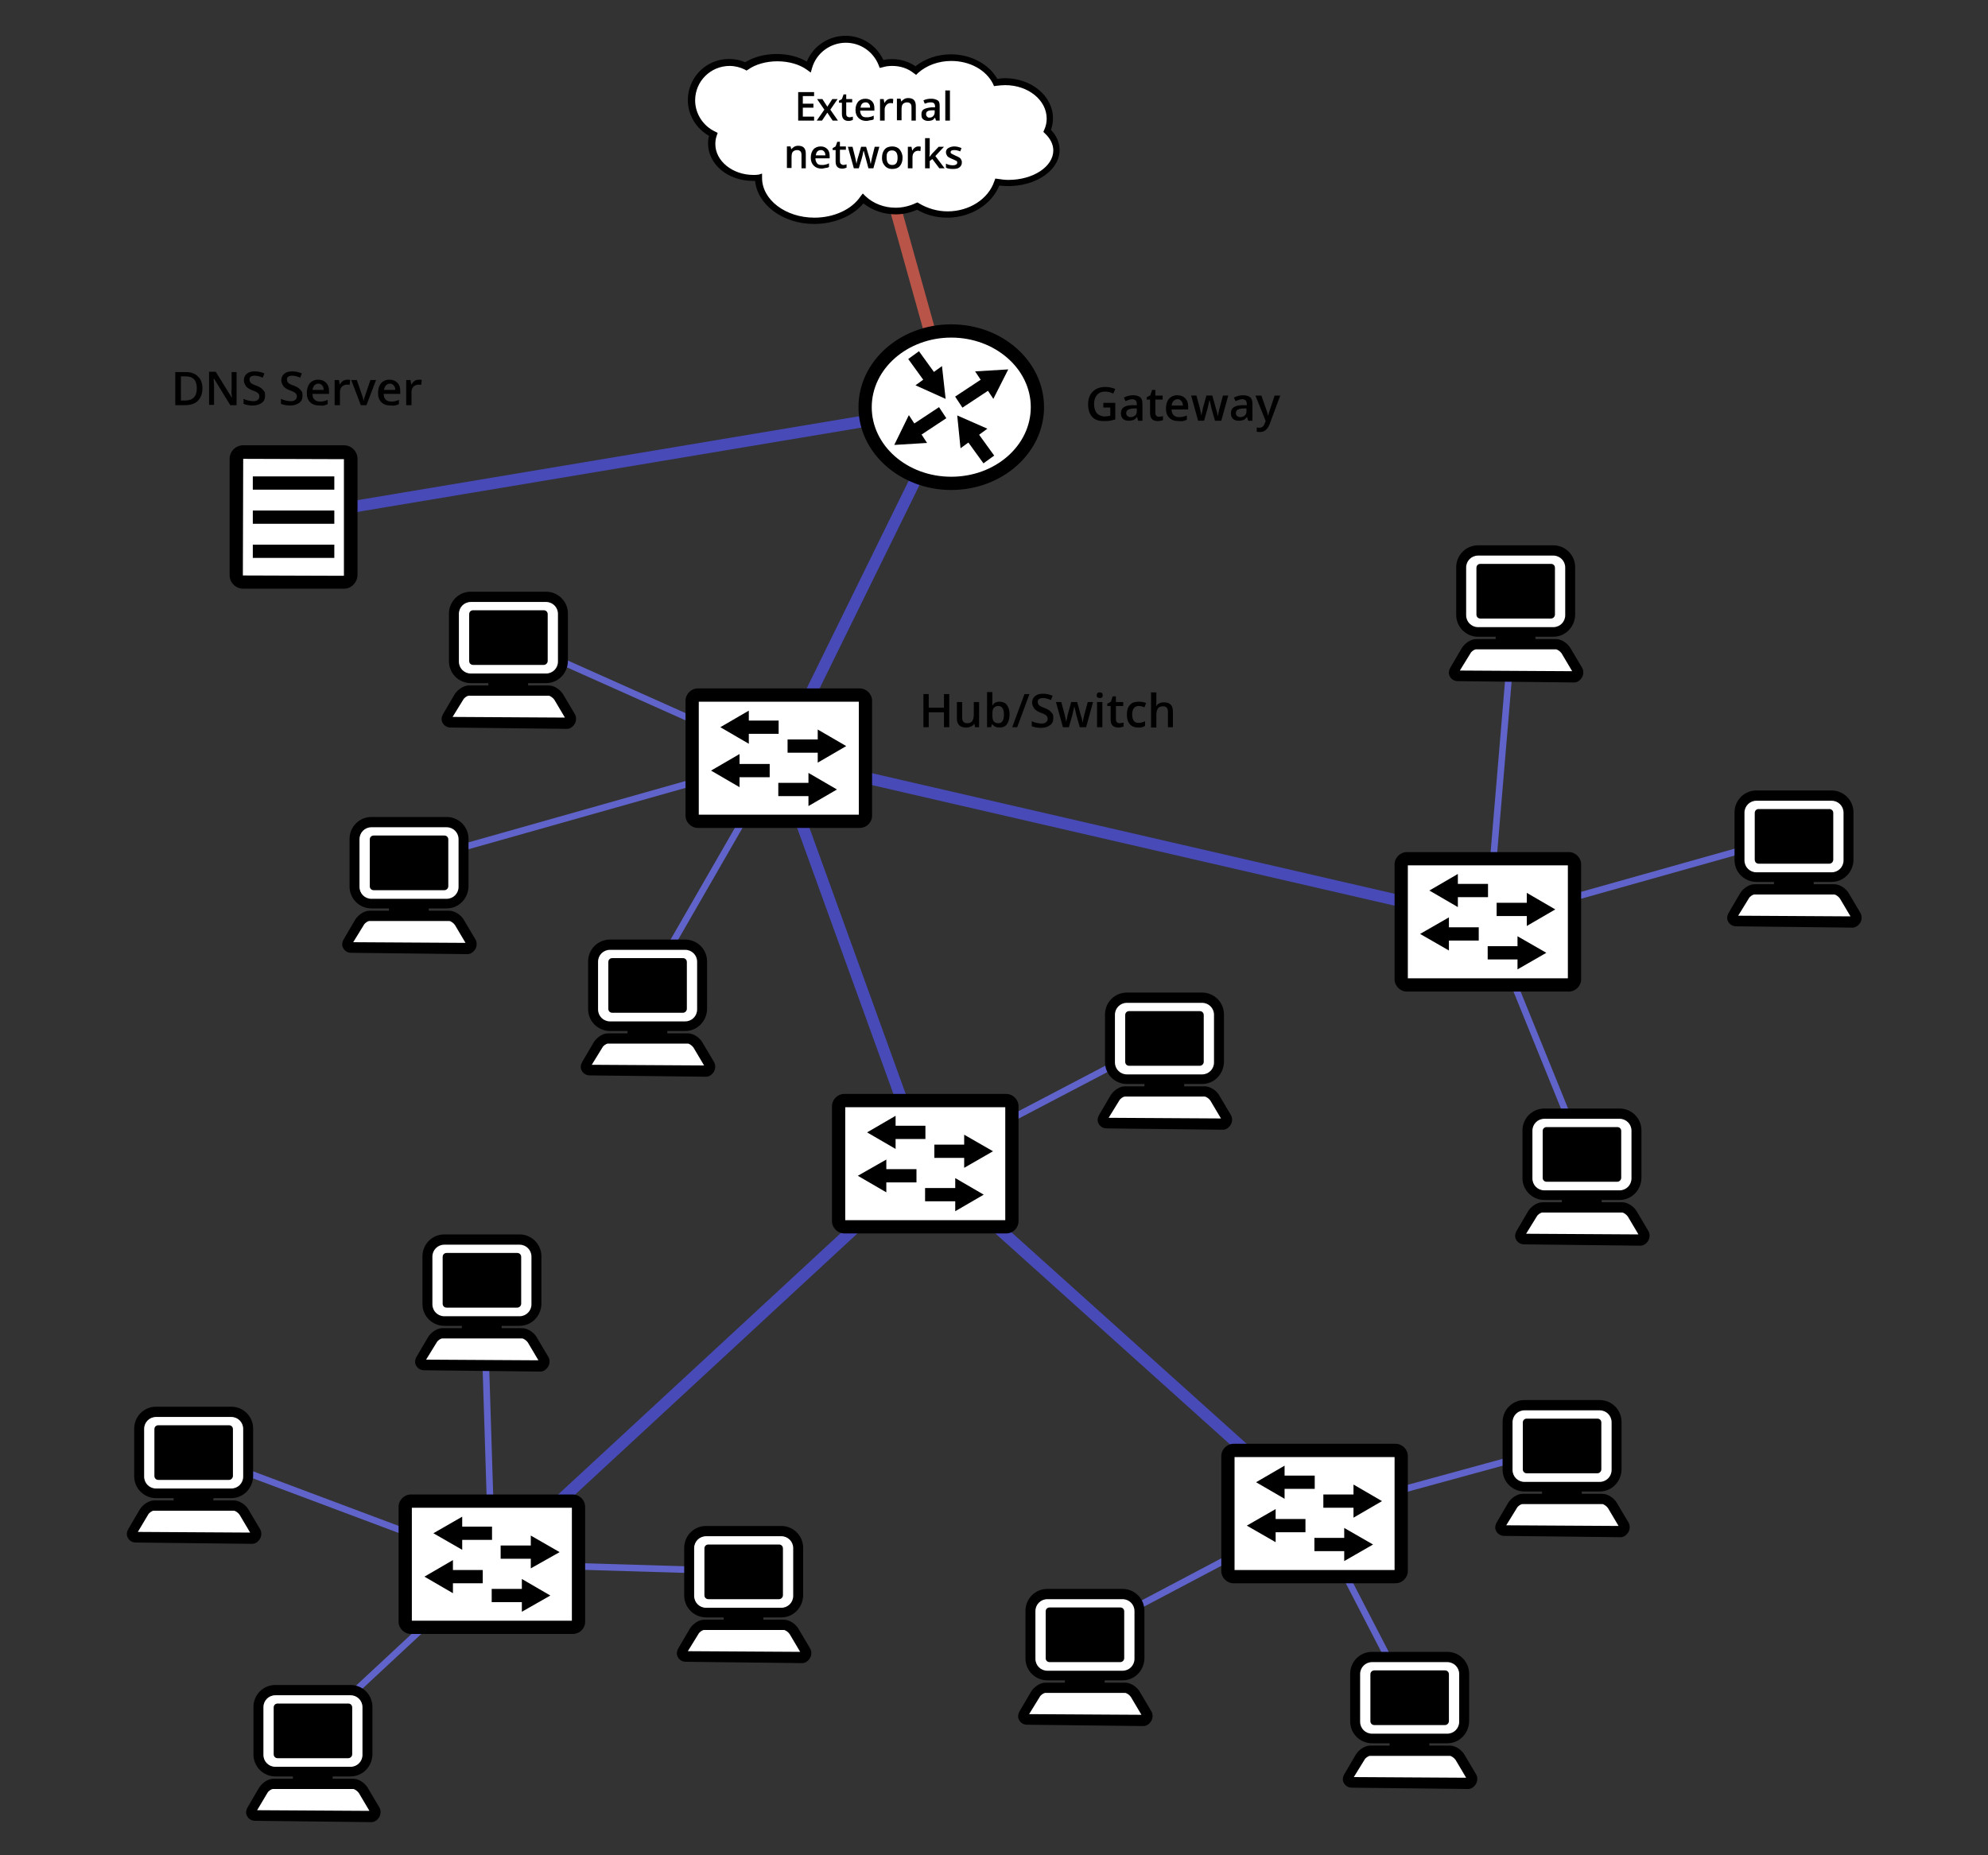 <?xml version="1.0" encoding="utf-8"?>
<!-- Generator: Adobe Illustrator 19.2.0, SVG Export Plug-In . SVG Version: 6.00 Build 0)  -->
<svg version="1.1" id="Layer_1" xmlns="http://www.w3.org/2000/svg" xmlns:xlink="http://www.w3.org/1999/xlink" x="0px" y="0px"
	 viewBox="0 0 600 560" style="enable-background:new 0 0 600 560;" xml:space="preserve">
<rect x="0" y="0" width="600" height="560" fill="#333333" stroke="none"/>
<style type="text/css">
	.st0{fill:#B85548;}
	.st1{fill:#6063C9;}
	.st2{fill:#484AB8;}
	.st3{fill:#FFFFFF;}
</style>
<g>
	
		<rect x="273.6" y="37.6" transform="matrix(0.963 -0.269 0.269 0.963 -11.654 77.104)" class="st0" width="3.5" height="86.9"/>
</g>
<g>
	
		<rect x="146.1" y="386.4" transform="matrix(1 -3.132717e-002 3.132717e-002 1 -13.377 4.819)" class="st1" width="2" height="85.8"/>
</g>
<g>
	
		<rect x="102.5" y="407.3" transform="matrix(0.351 -0.936 0.936 0.351 -359.169 392.34)" class="st1" width="2" height="96.1"/>
</g>
<g>
	
		<rect x="84.6" y="496.3" transform="matrix(0.732 -0.681 0.681 0.732 -306.152 215.851)" class="st1" width="73.8" height="2"/>
</g>
<g>
	
		<rect x="185.5" y="435.3" transform="matrix(2.985393e-002 -1 1 2.985393e-002 -292.205 645.539)" class="st1" width="2" height="76"/>
</g>
<g>
	
		<rect x="322.9" y="474.1" transform="matrix(0.884 -0.467 0.467 0.884 -179.986 224.11)" class="st1" width="78.4" height="2"/>
</g>
<g>
	
		<rect x="410.1" y="453.3" transform="matrix(0.888 -0.459 0.459 0.888 -176.688 243.036)" class="st1" width="2" height="62.6"/>
</g>
<g>
	
		<rect x="395.4" y="445.6" transform="matrix(0.965 -0.264 0.264 0.965 -102.383 130.23)" class="st1" width="77.4" height="2"/>
</g>
<g>
	
		<rect x="274.6" y="331.3" transform="matrix(0.886 -0.464 0.464 0.886 -118.187 184.238)" class="st1" width="81.5" height="2"/>
</g>
<g>
	
		<rect x="462.3" y="275.4" transform="matrix(0.927 -0.376 0.376 0.927 -83.773 196.983)" class="st1" width="2" height="75.8"/>
</g>
<g>
	
		<rect x="447.2" y="264.2" transform="matrix(0.963 -0.271 0.271 0.963 -53.285 143.908)" class="st1" width="96.1" height="2"/>
</g>
<g>
	
		<rect x="403.2" y="227.3" transform="matrix(8.401563e-002 -0.997 0.997 8.401563e-002 187.645 660.776)" class="st1" width="100.1" height="2"/>
</g>
<g>
	
		<rect x="87" y="137.7" transform="matrix(0.986 -0.165 0.165 0.986 -20.432 32.87)" class="st2" width="201.4" height="3.5"/>
</g>
<g>
	<rect x="193.2" y="166" transform="matrix(0.408 -0.913 0.913 0.408 -77.35 302.029)" class="st1" width="2" height="89.3"/>
</g>
<g>
	
		<rect x="121.3" y="243.7" transform="matrix(0.962 -0.272 0.272 0.962 -59.78 57.961)" class="st1" width="115.9" height="2"/>
</g>
<g>
	
		<rect x="175.7" y="262.2" transform="matrix(0.499 -0.867 0.867 0.499 -120.226 318.311)" class="st1" width="79.1" height="2"/>
</g>
<g>
	
		<rect x="336.3" y="325.1" transform="matrix(0.669 -0.744 0.744 0.669 -188.426 385.261)" class="st2" width="3.5" height="157.9"/>
</g>
<g>
	
		<rect x="124.8" y="409.9" transform="matrix(0.734 -0.679 0.679 0.734 -222.639 254.556)" class="st2" width="178.2" height="3.5"/>
</g>
<g>
	
		<rect x="255.4" y="225" transform="matrix(0.94 -0.34 0.34 0.94 -83.365 104.829)" class="st2" width="3.5" height="130.1"/>
</g>
<g>
	
		<rect x="340.3" y="143.7" transform="matrix(0.225 -0.975 0.975 0.225 18.142 529.895)" class="st2" width="3.5" height="219.6"/>
</g>
<g>
	
		<rect x="202" y="174.1" transform="matrix(0.441 -0.898 0.898 0.441 -11.907 332.661)" class="st2" width="118.1" height="3.5"/>
</g>
<g>
	<g>
		<path d="M332.9,121.6h3.7v5c-0.6,0.2-1.2,0.3-1.7,0.4s-1.2,0.1-1.8,0.1c-1.5,0-2.7-0.4-3.5-1.3s-1.2-2.2-1.2-3.8
			c0-1.6,0.5-2.9,1.4-3.8c0.9-0.9,2.2-1.4,3.8-1.4c1,0,2,0.2,3,0.6l-0.6,1.4c-0.8-0.4-1.6-0.6-2.4-0.6c-1.1,0-1.9,0.3-2.5,1
			c-0.6,0.7-0.9,1.6-0.9,2.7c0,1.2,0.3,2.1,0.8,2.8c0.6,0.6,1.4,1,2.4,1c0.5,0,1.1-0.1,1.7-0.2V123h-2.1V121.6z"/>
	</g>
	<g>
		<path d="M343.5,127l-0.3-1.1h-0.1c-0.4,0.5-0.7,0.8-1.1,0.9s-0.8,0.2-1.4,0.2c-0.7,0-1.3-0.2-1.7-0.6c-0.4-0.4-0.6-1-0.6-1.7
			c0-0.8,0.3-1.4,0.9-1.8s1.5-0.6,2.6-0.6l1.3,0V122c0-0.5-0.1-0.8-0.3-1.1c-0.2-0.2-0.6-0.4-1-0.4c-0.4,0-0.8,0.1-1.1,0.2
			s-0.7,0.2-1,0.4l-0.5-1.1c0.4-0.2,0.9-0.4,1.3-0.5s0.9-0.2,1.4-0.2c1,0,1.7,0.2,2.2,0.6c0.5,0.4,0.7,1.1,0.7,2v5.1H343.5z
			 M341.2,125.9c0.6,0,1.1-0.2,1.4-0.5c0.4-0.3,0.5-0.8,0.5-1.4v-0.7l-1,0c-0.8,0-1.3,0.2-1.7,0.4c-0.3,0.2-0.5,0.6-0.5,1
			c0,0.3,0.1,0.6,0.3,0.8S340.7,125.9,341.2,125.9z"/>
	</g>
	<g>
		<path d="M349.8,125.8c0.4,0,0.8-0.1,1.2-0.2v1.2c-0.2,0.1-0.4,0.1-0.7,0.2c-0.3,0.1-0.6,0.1-0.9,0.1c-1.5,0-2.3-0.8-2.3-2.4v-4.1
			h-1v-0.7l1.1-0.6l0.5-1.6h1v1.7h2.2v1.2h-2.2v4c0,0.4,0.1,0.7,0.3,0.9C349.2,125.7,349.4,125.8,349.8,125.8z"/>
	</g>
	<g>
		<path d="M355.7,127.1c-1.2,0-2.1-0.3-2.8-1c-0.7-0.7-1-1.6-1-2.8c0-1.2,0.3-2.2,0.9-2.9s1.5-1.1,2.5-1.1c1,0,1.8,0.3,2.4,0.9
			s0.9,1.4,0.9,2.5v0.9h-5c0,0.7,0.2,1.3,0.6,1.7s0.9,0.6,1.6,0.6c0.4,0,0.9,0,1.2-0.1c0.4-0.1,0.8-0.2,1.2-0.4v1.3
			c-0.4,0.2-0.8,0.3-1.2,0.4S356.3,127.1,355.7,127.1z M355.4,120.5c-0.5,0-0.9,0.2-1.2,0.5c-0.3,0.3-0.5,0.8-0.6,1.4h3.4
			c0-0.6-0.2-1.1-0.5-1.4S356,120.5,355.4,120.5z"/>
	</g>
	<g>
		<path d="M366.7,127l-1-3.5c-0.1-0.4-0.3-1.2-0.6-2.6H365c-0.3,1.2-0.5,2.1-0.6,2.6l-1,3.5h-1.8l-2.1-7.6h1.6l1,3.7
			c0.2,0.9,0.4,1.7,0.5,2.4h0c0-0.3,0.1-0.7,0.2-1.1c0.1-0.4,0.2-0.8,0.2-1l1.1-4h1.8l1.1,4c0.1,0.2,0.2,0.6,0.3,1
			c0.1,0.5,0.2,0.8,0.2,1.1h0.1c0.1-0.6,0.2-1.3,0.5-2.4l1-3.7h1.6l-2.1,7.6H366.7z"/>
	</g>
	<g>
		<path d="M376.7,127l-0.3-1.1h-0.1c-0.4,0.5-0.7,0.8-1.1,0.9s-0.8,0.2-1.4,0.2c-0.7,0-1.3-0.2-1.7-0.6c-0.4-0.4-0.6-1-0.6-1.7
			c0-0.8,0.3-1.4,0.9-1.8s1.5-0.6,2.6-0.6l1.3,0V122c0-0.5-0.1-0.8-0.3-1.1c-0.2-0.2-0.6-0.4-1-0.4c-0.4,0-0.8,0.1-1.1,0.2
			s-0.7,0.2-1,0.4l-0.5-1.1c0.4-0.2,0.9-0.4,1.3-0.5s0.9-0.2,1.4-0.2c1,0,1.7,0.2,2.2,0.6c0.5,0.4,0.7,1.1,0.7,2v5.1H376.7z
			 M374.3,125.9c0.6,0,1.1-0.2,1.4-0.5c0.4-0.3,0.5-0.8,0.5-1.4v-0.7l-1,0c-0.8,0-1.3,0.2-1.7,0.4c-0.3,0.2-0.5,0.6-0.5,1
			c0,0.3,0.1,0.6,0.3,0.8S373.9,125.9,374.3,125.9z"/>
	</g>
	<g>
		<path d="M378.9,119.4h1.8l1.5,4.3c0.2,0.6,0.4,1.2,0.5,1.7h0.1c0-0.3,0.1-0.6,0.2-0.9s0.7-2.1,1.7-5.1h1.7l-3.2,8.6
			c-0.6,1.6-1.6,2.4-2.9,2.4c-0.4,0-0.7,0-1-0.1V129c0.2,0.1,0.5,0.1,0.8,0.1c0.8,0,1.3-0.4,1.6-1.3l0.3-0.7L378.9,119.4z"/>
	</g>
</g>
<g>
	<g>
		<path class="st3" d="M259.5,247.9h-48.9c-0.9,0-1.7-0.8-1.7-1.7v-34.7c0-0.9,0.8-1.7,1.7-1.7h48.9c0.9,0,1.7,0.8,1.7,1.7v34.7
			C261.2,247.2,260.4,247.9,259.5,247.9z"/>
		<path d="M259.5,249.9h-48.9c-2,0-3.7-1.7-3.7-3.7v-34.7c0-2,1.7-3.7,3.7-3.7h48.9c2,0,3.7,1.7,3.7,3.7v34.7
			C263.2,248.3,261.5,249.9,259.5,249.9z M210.9,245.9h48.3v-34.1h-48.3V245.9z"/>
	</g>
	<g>
		<g>
			<g>
				<g>
					<rect x="224.5" y="217.5" width="10.5" height="4"/>
				</g>
				<g>
					<g>
						<polygon points="226,214.5 217.4,219.5 226,224.5 						"/>
					</g>
				</g>
			</g>
			<g>
				<g>
					<rect x="221.8" y="230.6" width="10.5" height="4"/>
				</g>
				<g>
					<g>
						<polygon points="223.2,227.6 214.6,232.6 223.2,237.6 						"/>
					</g>
				</g>
			</g>
		</g>
		<g>
			<g>
				<g>
					<rect x="234.9" y="236.3" width="10.5" height="4"/>
				</g>
				<g>
					<g>
						<polygon points="244,243.3 252.6,238.3 244,233.3 						"/>
					</g>
				</g>
			</g>
			<g>
				<g>
					<rect x="237.7" y="223.2" width="10.5" height="4"/>
				</g>
				<g>
					<g>
						<polygon points="246.8,230.2 255.4,225.2 246.8,220.2 						"/>
					</g>
				</g>
			</g>
		</g>
	</g>
</g>
<g>
	<g>
		<ellipse class="st3" cx="287.1" cy="122.9" rx="26" ry="23"/>
		<path d="M287.1,147.9c-15.4,0-28-11.2-28-25s12.5-25,28-25s28,11.2,28,25S302.5,147.9,287.1,147.9z M287.1,101.9
			c-13.2,0-24,9.4-24,21s10.7,21,24,21s24-9.4,24-21S300.3,101.9,287.1,101.9z"/>
	</g>
	<g>
		<g>
			<g>
				<rect x="276.5" y="106.3" transform="matrix(0.81 -0.586 0.586 0.81 -12.144 184.288)" width="4" height="9.2"/>
			</g>
			<g>
				<g>
					<polygon points="276.3,116.3 285.4,120.4 284.3,110.5 					"/>
				</g>
			</g>
		</g>
		<g>
			<g>
				<rect x="275" y="125.4" transform="matrix(0.834 -0.551 0.551 0.834 -23.794 175.622)" width="10.5" height="4"/>
			</g>
			<g>
				<g>
					<polygon points="274.3,125.3 269.9,134.3 279.8,133.7 					"/>
				</g>
			</g>
		</g>
		<g>
			<g>
				<rect x="293.8" y="130.3" transform="matrix(0.81 -0.586 0.586 0.81 -22.907 199.031)" width="4" height="9.2"/>
			</g>
			<g>
				<g>
					<polygon points="298,129.4 288.9,125.4 289.9,135.3 					"/>
				</g>
			</g>
		</g>
		<g>
			<g>
				<rect x="288.6" y="116.4" transform="matrix(0.834 -0.551 0.551 0.834 -16.559 181.653)" width="10.5" height="4"/>
			</g>
			<g>
				<g>
					<polygon points="299.8,120.4 304.3,111.5 294.3,112.1 					"/>
				</g>
			</g>
		</g>
	</g>
</g>
<g>
	<g>
		<path class="st3" d="M103.8,175.7H73.4c-1.1,0-2.1-0.9-2.1-2.1v-35.1c0-1.1,0.9-2.1,2.1-2.1h30.4c1.1,0,2.1,0.9,2.1,2.1v35.1
			C105.8,174.8,104.9,175.7,103.8,175.7z"/>
		<path d="M103.8,177.7H73.4c-2.2,0-4.1-1.8-4.1-4.1v-35.1c0-2.2,1.8-4.1,4.1-4.1h30.4c2.2,0,4.1,1.8,4.1,4.1v35.1
			C107.8,175.9,106,177.7,103.8,177.7z M73.4,138.5l-0.1,35.2l30.4,0.1c0,0,0.1,0,0.1-0.1v-35.1L73.4,138.5z"/>
	</g>
	<g>
		<g>
			<rect x="76.3" y="143.8" width="24.6" height="4"/>
		</g>
		<g>
			<rect x="76.3" y="154.1" width="24.6" height="4"/>
		</g>
		<g>
			<rect x="76.3" y="164.4" width="24.6" height="4"/>
		</g>
	</g>
</g>
<g>
	<g>
		<path d="M61.1,117.2c0,1.6-0.5,2.9-1.4,3.8c-0.9,0.9-2.2,1.3-4,1.3h-2.8v-10H56c1.6,0,2.8,0.4,3.7,1.3
			C60.6,114.4,61.1,115.6,61.1,117.2z M59.4,117.2c0-2.4-1.1-3.6-3.4-3.6h-1.4v7.3h1.2C58.2,120.9,59.4,119.7,59.4,117.2z"/>
	</g>
	<g>
		<path d="M71.5,122.3h-2l-4.9-8h-0.1l0,0.4c0.1,0.8,0.1,1.6,0.1,2.3v5.2h-1.5v-10h2l4.9,7.9h0c0-0.1,0-0.5-0.1-1.1s0-1.2,0-1.5
			v-5.2h1.5V122.3z"/>
	</g>
	<g>
		<path d="M80,119.5c0,0.9-0.3,1.6-1,2.1s-1.5,0.8-2.7,0.8s-2.1-0.2-2.8-0.5v-1.5c0.5,0.2,0.9,0.4,1.5,0.5c0.5,0.1,1,0.2,1.4,0.2
			c0.6,0,1.1-0.1,1.4-0.4c0.3-0.2,0.5-0.6,0.5-1c0-0.4-0.1-0.7-0.4-1s-0.9-0.6-1.8-0.9c-0.9-0.4-1.6-0.8-1.9-1.3s-0.6-1-0.6-1.7
			c0-0.8,0.3-1.5,0.9-2s1.4-0.7,2.4-0.7c1,0,1.9,0.2,2.9,0.6l-0.5,1.3c-0.9-0.4-1.7-0.6-2.4-0.6c-0.5,0-0.9,0.1-1.2,0.3
			s-0.4,0.5-0.4,0.9c0,0.3,0.1,0.5,0.2,0.7s0.3,0.4,0.5,0.5s0.7,0.4,1.4,0.6c0.7,0.3,1.3,0.6,1.6,0.9s0.6,0.6,0.8,0.9
			S80,119.1,80,119.5z"/>
	</g>
	<g>
		<path d="M91.3,119.5c0,0.9-0.3,1.6-1,2.1s-1.5,0.8-2.7,0.8s-2.1-0.2-2.8-0.5v-1.5c0.5,0.2,0.9,0.4,1.5,0.5c0.5,0.1,1,0.2,1.4,0.2
			c0.6,0,1.1-0.1,1.4-0.4c0.3-0.2,0.5-0.6,0.5-1c0-0.4-0.1-0.7-0.4-1s-0.9-0.6-1.8-0.9c-0.9-0.4-1.6-0.8-1.9-1.3s-0.6-1-0.6-1.7
			c0-0.8,0.3-1.5,0.9-2s1.4-0.7,2.4-0.7c1,0,1.9,0.2,2.9,0.6l-0.5,1.3c-0.9-0.4-1.7-0.6-2.4-0.6c-0.5,0-0.9,0.1-1.2,0.3
			s-0.4,0.5-0.4,0.9c0,0.3,0.1,0.5,0.2,0.7s0.3,0.4,0.5,0.5s0.7,0.4,1.4,0.6c0.7,0.3,1.3,0.6,1.6,0.9s0.6,0.6,0.8,0.9
			S91.3,119.1,91.3,119.5z"/>
	</g>
	<g>
		<path d="M96.4,122.4c-1.2,0-2.1-0.3-2.8-1c-0.7-0.7-1-1.6-1-2.8c0-1.2,0.3-2.2,0.9-2.9s1.5-1.1,2.5-1.1c1,0,1.8,0.3,2.4,0.9
			s0.9,1.4,0.9,2.5v0.9h-5c0,0.7,0.2,1.3,0.6,1.7s0.9,0.6,1.6,0.6c0.4,0,0.9,0,1.2-0.1c0.4-0.1,0.8-0.2,1.2-0.4v1.3
			c-0.4,0.2-0.8,0.3-1.2,0.4S96.9,122.4,96.4,122.4z M96.1,115.8c-0.5,0-0.9,0.2-1.2,0.5c-0.3,0.3-0.5,0.8-0.6,1.4h3.4
			c0-0.6-0.2-1.1-0.5-1.4S96.6,115.8,96.1,115.8z"/>
	</g>
	<g>
		<path d="M104.9,114.6c0.3,0,0.6,0,0.8,0.1l-0.2,1.5c-0.2-0.1-0.5-0.1-0.7-0.1c-0.6,0-1.2,0.2-1.6,0.6c-0.4,0.4-0.6,1-0.6,1.6v4
			h-1.6v-7.6h1.3l0.2,1.3h0.1c0.3-0.5,0.6-0.8,1-1.1C104.1,114.7,104.5,114.6,104.9,114.6z"/>
	</g>
	<g>
		<path d="M108.9,122.3l-2.9-7.6h1.7l1.5,4.4c0.3,0.7,0.4,1.3,0.5,1.8h0.1c0-0.3,0.2-0.9,0.5-1.8l1.5-4.4h1.7l-2.9,7.6H108.9z"/>
	</g>
	<g>
		<path d="M117.9,122.4c-1.2,0-2.1-0.3-2.8-1c-0.7-0.7-1-1.6-1-2.8c0-1.2,0.3-2.2,0.9-2.9s1.5-1.1,2.5-1.1c1,0,1.8,0.3,2.4,0.9
			s0.9,1.4,0.9,2.5v0.9h-5c0,0.7,0.2,1.3,0.6,1.7s0.9,0.6,1.6,0.6c0.4,0,0.9,0,1.2-0.1c0.4-0.1,0.8-0.2,1.2-0.4v1.3
			c-0.4,0.2-0.8,0.3-1.2,0.4S118.5,122.4,117.9,122.4z M117.7,115.8c-0.5,0-0.9,0.2-1.2,0.5c-0.3,0.3-0.5,0.8-0.6,1.4h3.4
			c0-0.6-0.2-1.1-0.5-1.4S118.2,115.8,117.7,115.8z"/>
	</g>
	<g>
		<path d="M126.5,114.6c0.3,0,0.6,0,0.8,0.1l-0.2,1.5c-0.2-0.1-0.5-0.1-0.7-0.1c-0.6,0-1.2,0.2-1.6,0.6c-0.4,0.4-0.6,1-0.6,1.6v4
			h-1.6v-7.6h1.3l0.2,1.3h0.1c0.3-0.5,0.6-0.8,1-1.1C125.6,114.7,126.1,114.6,126.5,114.6z"/>
	</g>
</g>
<g>
	<g>
		<path class="st3" d="M316,39.4c0.5-1.2,0.8-2.4,0.8-3.7c0-6.1-6-11.1-13.5-11.1c-1,0-1.9,0.1-2.8,0.3c-2.2-4.4-7.4-7.5-13.5-7.5
			c-4.2,0-8,1.5-10.7,3.9c-1.8-1.5-4.4-2.4-7.1-2.4c-1.1,0-2.2,0.1-3.2,0.4c-1.7-4.3-5.9-7.4-10.8-7.4c-5.3,0-9.7,3.5-11.2,8.3
			c-2.4-1.7-5.8-2.8-9.6-2.8c-3.7,0-7.1,1-9.4,2.7c-1.5-0.7-3.2-1.2-5-1.2c-6.3,0-11.4,5.1-11.4,11.4c0,4.6,2.7,8.5,6.6,10.3
			c-0.3,0.9-0.5,1.9-0.5,2.8c0,5.7,5.6,10.3,12.5,10.3c0.6,0,1.1,0,1.7-0.1c0,0,0,0.1,0,0.1c0,7.2,7.5,13,16.8,13
			c6.4,0,11.9-2.7,14.8-6.8c2.4,2.3,5.9,3.8,9.8,3.8c2.4,0,4.6-0.6,6.5-1.5c2.6,1.6,5.7,2.5,9.1,2.5c7.2,0,13.2-4.1,15-9.8
			c1.1,0.2,2.2,0.3,3.3,0.3c8,0,14.5-4.4,14.5-9.9C318.8,43.1,317.7,41,316,39.4z"/>
		<path d="M245.7,67.6c-9.4,0-17.1-5.8-17.8-13c-0.3,0-0.5,0-0.7,0c-7.5,0-13.5-5-13.5-11.3c0-0.8,0.1-1.6,0.3-2.3
			c-3.9-2.2-6.4-6.3-6.4-10.8c0-6.8,5.5-12.4,12.4-12.4c1.7,0,3.4,0.3,4.9,1c2.6-1.6,5.9-2.5,9.5-2.5c3.4,0,6.6,0.8,9.1,2.3
			c1.9-4.7,6.6-7.8,11.7-7.8c4.9,0,9.3,2.8,11.4,7.3c3.4-0.7,7,0,9.7,1.9c2.9-2.3,6.7-3.6,10.7-3.6c6,0,11.4,2.9,14,7.4
			c0.8-0.1,1.5-0.2,2.3-0.2c8,0,14.5,5.4,14.5,12.1c0,1.2-0.2,2.3-0.6,3.5c1.7,1.8,2.6,3.9,2.6,6.1c0,6.6-8.5,11.9-18.2,10.7
			c-2.3,5.7-8.6,9.7-15.7,9.7c-3.3,0-6.4-0.8-9.1-2.4c-2,0.9-4.2,1.4-6.5,1.4c-3.6,0-7-1.2-9.7-3.3
			C257.4,65.2,251.8,67.6,245.7,67.6z M230,52.4l0,1.3c0,6.6,7.1,12,15.8,12c5.8,0,11.2-2.4,13.9-6.4l0.7-0.9l0.8,0.8
			c2.3,2.2,5.6,3.5,9.1,3.5c2.1,0,4.2-0.5,6.1-1.4l0.5-0.2l0.5,0.3c2.5,1.5,5.5,2.4,8.6,2.4c6.5,0,12.3-3.7,14.1-9.1l0.3-0.8
			l0.8,0.1c1.1,0.2,2.2,0.3,3.2,0.3c7.4,0,13.5-4,13.5-8.9c0-1.8-0.9-3.6-2.5-5.1l-0.5-0.5l0.3-0.7c0.5-1.1,0.7-2.2,0.7-3.3
			c0-5.6-5.6-10.1-12.5-10.1c-0.9,0-1.8,0.1-2.7,0.2l-0.7,0.1l-0.3-0.7c-2.1-4.2-7-6.9-12.6-6.9c-3.8,0-7.4,1.3-10,3.6l-0.6,0.6
			l-0.7-0.5c-1.7-1.4-4-2.2-6.5-2.2c-1,0-2,0.1-2.9,0.4l-0.9,0.2l-0.3-0.8c-1.6-4.1-5.5-6.8-9.9-6.8c-4.7,0-8.9,3.1-10.2,7.6
			l-0.4,1.4l-1.1-0.8c-2.3-1.7-5.6-2.6-9-2.6c-3.3,0-6.6,0.9-8.8,2.5l-0.5,0.3l-0.5-0.3c-1.4-0.7-3-1.1-4.6-1.1
			c-5.7,0-10.4,4.6-10.4,10.4c0,4,2.4,7.7,6,9.4l0.8,0.4l-0.3,0.9c-0.3,0.8-0.4,1.7-0.4,2.5c0,5.1,5.2,9.3,11.5,9.3
			c0.5,0,1,0,1.6-0.1L230,52.4z"/>
	</g>
	<g>
		<g>
			<path d="M245.7,36.4h-4.8v-8.6h4.8V29h-3.4v2.3h3.2v1.2h-3.2v2.7h3.4V36.4z"/>
		</g>
		<g>
			<path d="M248.8,33.1l-2.2-3.2h1.6l1.5,2.3l1.5-2.3h1.6l-2.2,3.2l2.3,3.3h-1.6l-1.6-2.4l-1.6,2.4h-1.6L248.8,33.1z"/>
		</g>
		<g>
			<path d="M256.4,35.4c0.3,0,0.7-0.1,1-0.2v1c-0.2,0.1-0.3,0.1-0.6,0.2s-0.5,0.1-0.7,0.1c-1.3,0-2-0.7-2-2.1V31h-0.9v-0.6l0.9-0.5
				l0.5-1.4h0.8v1.4h1.8v1h-1.8v3.5c0,0.3,0.1,0.6,0.2,0.7S256.1,35.4,256.4,35.4z"/>
		</g>
		<g>
			<path d="M261.5,36.5c-1,0-1.8-0.3-2.4-0.9s-0.9-1.4-0.9-2.4c0-1.1,0.3-1.9,0.8-2.5s1.3-0.9,2.2-0.9c0.9,0,1.5,0.3,2,0.8
				s0.7,1.2,0.7,2.1v0.7h-4.3c0,0.6,0.2,1.1,0.5,1.5s0.8,0.5,1.4,0.5c0.4,0,0.7,0,1.1-0.1s0.7-0.2,1.1-0.4v1.1
				c-0.3,0.2-0.7,0.3-1,0.3S262,36.5,261.5,36.5z M261.3,30.9c-0.4,0-0.8,0.1-1.1,0.4s-0.4,0.7-0.5,1.2h2.9c0-0.5-0.1-0.9-0.4-1.2
				S261.7,30.9,261.3,30.9z"/>
		</g>
		<g>
			<path d="M268.9,29.8c0.3,0,0.5,0,0.7,0.1l-0.1,1.3c-0.2,0-0.4-0.1-0.6-0.1c-0.6,0-1,0.2-1.3,0.5S267,32.4,267,33v3.4h-1.4v-6.5
				h1.1l0.2,1.1h0.1c0.2-0.4,0.5-0.7,0.8-0.9S268.5,29.8,268.9,29.8z"/>
		</g>
		<g>
			<path d="M276.5,36.4h-1.4v-4c0-0.5-0.1-0.9-0.3-1.1s-0.5-0.4-1-0.4c-0.6,0-1,0.2-1.3,0.5s-0.4,0.9-0.4,1.7v3.2h-1.4v-6.5h1.1
				l0.2,0.8h0.1c0.2-0.3,0.5-0.5,0.8-0.7s0.8-0.3,1.2-0.3c1.6,0,2.3,0.8,2.3,2.4V36.4z"/>
		</g>
		<g>
			<path d="M282.5,36.4l-0.3-0.9h0c-0.3,0.4-0.6,0.7-0.9,0.8s-0.7,0.2-1.2,0.2c-0.6,0-1.1-0.2-1.5-0.5s-0.5-0.8-0.5-1.5
				c0-0.7,0.2-1.2,0.7-1.5s1.3-0.5,2.3-0.6l1.1,0v-0.3c0-0.4-0.1-0.7-0.3-0.9s-0.5-0.3-0.9-0.3c-0.3,0-0.7,0-1,0.1s-0.6,0.2-0.9,0.3
				l-0.4-1c0.4-0.2,0.7-0.3,1.2-0.4s0.8-0.1,1.2-0.1c0.8,0,1.4,0.2,1.9,0.5s0.6,0.9,0.6,1.7v4.4H282.5z M280.4,35.5
				c0.5,0,0.9-0.1,1.2-0.4s0.5-0.7,0.5-1.2v-0.6l-0.8,0c-0.6,0-1.1,0.1-1.4,0.3s-0.4,0.5-0.4,0.9c0,0.3,0.1,0.5,0.3,0.7
				S280.1,35.5,280.4,35.5z"/>
		</g>
		<g>
			<path d="M286.7,36.4h-1.4v-9.1h1.4V36.4z"/>
		</g>
		<g>
			<path d="M243.3,50.8h-1.4v-4c0-0.5-0.1-0.9-0.3-1.1s-0.5-0.4-1-0.4c-0.6,0-1,0.2-1.3,0.5s-0.4,0.9-0.4,1.7v3.2h-1.4v-6.5h1.1
				l0.2,0.8h0.1c0.2-0.3,0.5-0.5,0.8-0.7s0.8-0.3,1.2-0.3c1.6,0,2.3,0.8,2.3,2.4V50.8z"/>
		</g>
		<g>
			<path d="M248,50.9c-1,0-1.8-0.3-2.4-0.9s-0.9-1.4-0.9-2.4c0-1.1,0.3-1.9,0.8-2.5s1.3-0.9,2.2-0.9c0.9,0,1.5,0.3,2,0.8
				s0.7,1.2,0.7,2.1v0.7h-4.3c0,0.6,0.2,1.1,0.5,1.5s0.8,0.5,1.4,0.5c0.4,0,0.7,0,1.1-0.1s0.7-0.2,1.1-0.4v1.1
				c-0.3,0.2-0.7,0.3-1,0.3S248.5,50.9,248,50.9z M247.8,45.3c-0.4,0-0.8,0.1-1.1,0.4s-0.4,0.7-0.5,1.2h2.9c0-0.5-0.1-0.9-0.4-1.2
				S248.2,45.3,247.8,45.3z"/>
		</g>
		<g>
			<path d="M254.5,49.8c0.3,0,0.7-0.1,1-0.2v1c-0.2,0.1-0.3,0.1-0.6,0.2s-0.5,0.1-0.7,0.1c-1.3,0-2-0.7-2-2.1v-3.5h-0.9v-0.6
				l0.9-0.5l0.5-1.4h0.8v1.4h1.8v1h-1.8v3.5c0,0.3,0.1,0.6,0.2,0.7S254.2,49.8,254.5,49.8z"/>
		</g>
		<g>
			<path d="M262.1,50.8l-0.8-3c-0.1-0.3-0.3-1.1-0.6-2.2h-0.1c-0.2,1.1-0.4,1.8-0.5,2.2l-0.9,3h-1.5l-1.8-6.5h1.4l0.8,3.2
				c0.2,0.8,0.3,1.5,0.4,2h0c0-0.3,0.1-0.6,0.2-1s0.1-0.6,0.2-0.8l1-3.4h1.5l1,3.4c0.1,0.2,0.1,0.5,0.2,0.9s0.1,0.7,0.2,0.9h0
				c0.1-0.5,0.2-1.2,0.4-2l0.8-3.2h1.4l-1.8,6.5H262.1z"/>
		</g>
		<g>
			<path d="M272.4,47.6c0,1.1-0.3,1.9-0.8,2.5s-1.3,0.9-2.3,0.9c-0.6,0-1.1-0.1-1.6-0.4s-0.8-0.7-1.1-1.2s-0.4-1.1-0.4-1.8
				c0-1.1,0.3-1.9,0.8-2.5s1.3-0.9,2.3-0.9c0.9,0,1.7,0.3,2.2,0.9S272.4,46.5,272.4,47.6z M267.6,47.6c0,1.5,0.6,2.2,1.7,2.2
				c1.1,0,1.6-0.7,1.6-2.2c0-1.5-0.6-2.2-1.7-2.2c-0.6,0-1,0.2-1.3,0.6S267.6,46.8,267.6,47.6z"/>
		</g>
		<g>
			<path d="M277.2,44.2c0.3,0,0.5,0,0.7,0.1l-0.1,1.3c-0.2,0-0.4-0.1-0.6-0.1c-0.6,0-1,0.2-1.3,0.5s-0.5,0.8-0.5,1.4v3.4h-1.4v-6.5
				h1.1l0.2,1.1h0.1c0.2-0.4,0.5-0.7,0.8-0.9S276.8,44.2,277.2,44.2z"/>
		</g>
		<g>
			<path d="M280.5,47.4l0.8-1l2-2.1h1.6l-2.6,2.8l2.8,3.7h-1.6l-2.1-2.8l-0.8,0.6v2.2h-1.4v-9.1h1.4v4.4L280.5,47.4L280.5,47.4z"/>
		</g>
		<g>
			<path d="M290.3,49c0,0.6-0.2,1.1-0.7,1.5s-1.1,0.5-2,0.5c-0.9,0-1.6-0.1-2.1-0.4v-1.2c0.8,0.4,1.5,0.5,2.1,0.5
				c0.8,0,1.3-0.3,1.3-0.8c0-0.2,0-0.3-0.1-0.4s-0.2-0.2-0.5-0.3s-0.5-0.3-0.9-0.4c-0.7-0.3-1.3-0.6-1.5-0.9s-0.4-0.7-0.4-1.1
				c0-0.6,0.2-1,0.7-1.3s1.1-0.5,1.8-0.5c0.8,0,1.5,0.2,2.2,0.5l-0.4,1c-0.7-0.3-1.3-0.4-1.8-0.4c-0.7,0-1.1,0.2-1.1,0.6
				c0,0.2,0.1,0.4,0.3,0.5s0.6,0.3,1.2,0.6c0.5,0.2,0.9,0.4,1.2,0.6s0.4,0.4,0.5,0.6S290.3,48.6,290.3,49z"/>
		</g>
	</g>
</g>
<g>
	<g>
		<path d="M286.5,219.5h-1.6V215h-4.6v4.5h-1.6v-10h1.6v4.1h4.6v-4.1h1.6V219.5z"/>
	</g>
	<g>
		<path d="M294.3,219.5l-0.2-1H294c-0.2,0.4-0.5,0.6-1,0.8c-0.4,0.2-0.9,0.3-1.4,0.3c-0.9,0-1.6-0.2-2.1-0.7s-0.7-1.1-0.7-2.1v-4.9
			h1.6v4.7c0,0.6,0.1,1,0.4,1.3s0.6,0.4,1.1,0.4c0.7,0,1.2-0.2,1.5-0.6c0.3-0.4,0.5-1.1,0.5-2v-3.8h1.6v7.6H294.3z"/>
	</g>
	<g>
		<path d="M301.7,211.8c0.9,0,1.7,0.3,2.2,1c0.5,0.7,0.8,1.6,0.8,2.9c0,1.2-0.3,2.2-0.8,2.9s-1.3,1-2.2,1c-1,0-1.7-0.3-2.2-1h-0.1
			l-0.3,0.9h-1.2v-10.6h1.6v2.5c0,0.2,0,0.5,0,0.8s0,0.6,0,0.7h0.1C299.9,212.2,300.7,211.8,301.7,211.8z M301.3,213.1
			c-0.6,0-1.1,0.2-1.4,0.6c-0.3,0.4-0.4,1-0.4,1.9v0.1c0,0.9,0.1,1.6,0.4,2s0.8,0.6,1.4,0.6c0.6,0,1-0.2,1.3-0.7
			c0.3-0.5,0.4-1.1,0.4-2C303,214,302.4,213.1,301.3,213.1z"/>
	</g>
	<g>
		<path d="M310.7,209.5l-3.7,10h-1.5l3.7-10H310.7z"/>
	</g>
	<g>
		<path d="M317.9,216.8c0,0.9-0.3,1.6-1,2.1s-1.5,0.8-2.7,0.8s-2.1-0.2-2.8-0.5v-1.5c0.5,0.2,0.9,0.4,1.5,0.5c0.5,0.1,1,0.2,1.4,0.2
			c0.6,0,1.1-0.1,1.4-0.4c0.3-0.2,0.5-0.6,0.5-1c0-0.4-0.1-0.7-0.4-1s-0.9-0.6-1.8-0.9c-0.9-0.4-1.6-0.8-1.9-1.3s-0.6-1-0.6-1.7
			c0-0.8,0.3-1.5,0.9-2s1.4-0.7,2.4-0.7c1,0,1.9,0.2,2.9,0.6l-0.5,1.3c-0.9-0.4-1.7-0.6-2.4-0.6c-0.5,0-0.9,0.1-1.2,0.3
			s-0.4,0.5-0.4,0.9c0,0.3,0.1,0.5,0.2,0.7s0.3,0.4,0.5,0.5s0.7,0.4,1.4,0.6c0.7,0.3,1.3,0.6,1.6,0.9s0.6,0.6,0.8,0.9
			S317.9,216.3,317.9,216.8z"/>
	</g>
	<g>
		<path d="M325.9,219.5l-1-3.5c-0.1-0.4-0.3-1.2-0.6-2.6h-0.1c-0.3,1.2-0.5,2.1-0.6,2.6l-1,3.5h-1.8l-2.1-7.6h1.6l1,3.7
			c0.2,0.9,0.4,1.7,0.5,2.4h0c0-0.3,0.1-0.7,0.2-1.1c0.1-0.4,0.2-0.8,0.2-1l1.1-4h1.8l1.1,4c0.1,0.2,0.2,0.6,0.3,1
			c0.1,0.5,0.2,0.8,0.2,1.1h0.1c0.1-0.6,0.2-1.3,0.5-2.4l1-3.7h1.6l-2.1,7.6H325.9z"/>
	</g>
	<g>
		<path d="M331,209.9c0-0.3,0.1-0.5,0.2-0.7c0.2-0.2,0.4-0.2,0.7-0.2c0.3,0,0.5,0.1,0.7,0.2c0.2,0.2,0.2,0.4,0.2,0.7
			c0,0.3-0.1,0.5-0.2,0.6c-0.2,0.2-0.4,0.2-0.7,0.2c-0.3,0-0.5-0.1-0.7-0.2C331.1,210.4,331,210.2,331,209.9z M332.7,219.5h-1.6
			v-7.6h1.6V219.5z"/>
	</g>
	<g>
		<path d="M337.9,218.3c0.4,0,0.8-0.1,1.2-0.2v1.2c-0.2,0.1-0.4,0.1-0.7,0.2c-0.3,0.1-0.6,0.1-0.9,0.1c-1.5,0-2.3-0.8-2.3-2.4v-4.1
			h-1v-0.7l1.1-0.6l0.5-1.6h1v1.7h2.2v1.2h-2.2v4c0,0.4,0.1,0.7,0.3,0.9C337.3,218.2,337.5,218.3,337.9,218.3z"/>
	</g>
	<g>
		<path d="M343.6,219.6c-1.1,0-2-0.3-2.6-1c-0.6-0.7-0.9-1.6-0.9-2.9c0-1.3,0.3-2.2,0.9-2.9c0.6-0.7,1.5-1,2.7-1
			c0.8,0,1.5,0.1,2.2,0.4l-0.5,1.3c-0.7-0.3-1.2-0.4-1.7-0.4c-1.3,0-2,0.9-2,2.6c0,0.8,0.2,1.5,0.5,1.9c0.3,0.4,0.8,0.6,1.4,0.6
			c0.7,0,1.4-0.2,2-0.5v1.4c-0.3,0.2-0.6,0.3-0.9,0.4C344.5,219.6,344.1,219.6,343.6,219.6z"/>
	</g>
	<g>
		<path d="M354.1,219.5h-1.6v-4.6c0-0.6-0.1-1-0.4-1.3c-0.2-0.3-0.6-0.4-1.1-0.4c-0.7,0-1.2,0.2-1.5,0.6c-0.3,0.4-0.5,1.1-0.5,2v3.8
			h-1.6v-10.6h1.6v2.7c0,0.4,0,0.9-0.1,1.4h0.1c0.2-0.4,0.5-0.6,0.9-0.8c0.4-0.2,0.8-0.3,1.4-0.3c1.8,0,2.7,0.9,2.7,2.8V219.5z"/>
	</g>
</g>
<g>
	<g>
		<path class="st3" d="M303.7,370.3h-48.9c-0.9,0-1.7-0.8-1.7-1.7v-34.7c0-0.9,0.8-1.7,1.7-1.7h48.9c0.9,0,1.7,0.8,1.7,1.7v34.7
			C305.4,369.5,304.7,370.3,303.7,370.3z"/>
		<path d="M303.7,372.3h-48.9c-2,0-3.7-1.7-3.7-3.7v-34.7c0-2,1.7-3.7,3.7-3.7h48.9c2,0,3.7,1.7,3.7,3.7v34.7
			C307.4,370.6,305.8,372.3,303.7,372.3z M255.1,368.3h48.3v-34.1h-48.3V368.3z"/>
	</g>
	<g>
		<g>
			<g>
				<g>
					<rect x="268.8" y="339.8" width="10.5" height="4"/>
				</g>
				<g>
					<g>
						<polygon points="270.3,336.8 261.7,341.8 270.3,346.8 						"/>
					</g>
				</g>
			</g>
			<g>
				<g>
					<rect x="266.1" y="352.9" width="10.5" height="4"/>
				</g>
				<g>
					<g>
						<polygon points="267.5,350 258.9,354.9 267.5,359.9 						"/>
					</g>
				</g>
			</g>
		</g>
		<g>
			<g>
				<g>
					<rect x="279.2" y="358.6" width="10.5" height="4"/>
				</g>
				<g>
					<g>
						<polygon points="288.3,365.6 296.9,360.6 288.3,355.6 						"/>
					</g>
				</g>
			</g>
			<g>
				<g>
					<rect x="282" y="345.5" width="10.5" height="4"/>
				</g>
				<g>
					<g>
						<polygon points="291,352.5 299.7,347.5 291,342.5 						"/>
					</g>
				</g>
			</g>
		</g>
	</g>
</g>
<g>
	<g>
		<path class="st3" d="M473.5,297.3h-48.9c-0.9,0-1.7-0.8-1.7-1.7v-34.7c0-0.9,0.8-1.7,1.7-1.7h48.9c0.9,0,1.7,0.8,1.7,1.7v34.7
			C475.2,296.5,474.4,297.3,473.5,297.3z"/>
		<path d="M473.5,299.3h-48.9c-2,0-3.7-1.7-3.7-3.7v-34.7c0-2,1.7-3.7,3.7-3.7h48.9c2,0,3.7,1.7,3.7,3.7v34.7
			C477.2,297.6,475.5,299.3,473.5,299.3z M424.9,295.3h48.3v-34.1h-48.3V295.3z"/>
	</g>
	<g>
		<g>
			<g>
				<g>
					<rect x="438.6" y="266.8" width="10.5" height="4"/>
				</g>
				<g>
					<g>
						<polygon points="440,263.8 431.4,268.8 440,273.8 						"/>
					</g>
				</g>
			</g>
			<g>
				<g>
					<rect x="435.8" y="279.9" width="10.5" height="4"/>
				</g>
				<g>
					<g>
						<polygon points="437.3,276.9 428.6,281.9 437.3,286.9 						"/>
					</g>
				</g>
			</g>
		</g>
		<g>
			<g>
				<g>
					<rect x="449" y="285.6" width="10.5" height="4"/>
				</g>
				<g>
					<g>
						<polygon points="458,292.6 466.7,287.6 458,282.6 						"/>
					</g>
				</g>
			</g>
			<g>
				<g>
					<rect x="451.7" y="272.5" width="10.5" height="4"/>
				</g>
				<g>
					<g>
						<polygon points="460.8,279.5 469.4,274.5 460.8,269.5 						"/>
					</g>
				</g>
			</g>
		</g>
	</g>
</g>
<g>
	<g>
		<path class="st3" d="M421.2,475.9h-48.9c-0.9,0-1.7-0.8-1.7-1.7v-34.7c0-0.9,0.8-1.7,1.7-1.7h48.9c0.9,0,1.7,0.8,1.7,1.7v34.7
			C422.9,475.1,422.1,475.9,421.2,475.9z"/>
		<path d="M421.2,477.9h-48.9c-2,0-3.7-1.7-3.7-3.7v-34.7c0-2,1.7-3.7,3.7-3.7h48.9c2,0,3.7,1.7,3.7,3.7v34.7
			C424.9,476.2,423.2,477.9,421.2,477.9z M372.6,473.9h48.3v-34.1h-48.3V473.9z"/>
	</g>
	<g>
		<g>
			<g>
				<g>
					<rect x="386.3" y="445.4" width="10.5" height="4"/>
				</g>
				<g>
					<g>
						<polygon points="387.7,442.4 379.1,447.4 387.7,452.4 						"/>
					</g>
				</g>
			</g>
			<g>
				<g>
					<rect x="383.5" y="458.5" width="10.5" height="4"/>
				</g>
				<g>
					<g>
						<polygon points="385,455.5 376.3,460.5 385,465.5 						"/>
					</g>
				</g>
			</g>
		</g>
		<g>
			<g>
				<g>
					<rect x="396.7" y="464.2" width="10.5" height="4"/>
				</g>
				<g>
					<g>
						<polygon points="405.7,471.2 414.4,466.2 405.7,461.2 						"/>
					</g>
				</g>
			</g>
			<g>
				<g>
					<rect x="399.4" y="451.1" width="10.5" height="4"/>
				</g>
				<g>
					<g>
						<polygon points="408.5,458.1 417.1,453.1 408.5,448.1 						"/>
					</g>
				</g>
			</g>
		</g>
	</g>
</g>
<g>
	<g>
		<path class="st3" d="M172.9,491.2H124c-0.9,0-1.7-0.8-1.7-1.7v-34.7c0-0.9,0.8-1.7,1.7-1.7h48.9c0.9,0,1.7,0.8,1.7,1.7v34.7
			C174.6,490.5,173.8,491.2,172.9,491.2z"/>
		<path d="M172.9,493.2H124c-2,0-3.7-1.7-3.7-3.7v-34.7c0-2,1.7-3.7,3.7-3.7h48.9c2,0,3.7,1.7,3.7,3.7v34.7
			C176.6,491.6,174.9,493.2,172.9,493.2z M124.3,489.2h48.3v-34.1h-48.3V489.2z"/>
	</g>
	<g>
		<g>
			<g>
				<g>
					<rect x="138" y="460.8" width="10.5" height="4"/>
				</g>
				<g>
					<g>
						<polygon points="139.5,457.8 130.8,462.8 139.5,467.8 						"/>
					</g>
				</g>
			</g>
			<g>
				<g>
					<rect x="135.2" y="473.9" width="10.5" height="4"/>
				</g>
				<g>
					<g>
						<polygon points="136.7,470.9 128.1,475.9 136.7,480.9 						"/>
					</g>
				</g>
			</g>
		</g>
		<g>
			<g>
				<g>
					<rect x="148.4" y="479.6" width="10.5" height="4"/>
				</g>
				<g>
					<g>
						<polygon points="157.5,486.5 166.1,481.6 157.5,476.6 						"/>
					</g>
				</g>
			</g>
			<g>
				<g>
					<rect x="151.1" y="466.5" width="10.5" height="4"/>
				</g>
				<g>
					<g>
						<polygon points="160.2,473.4 168.9,468.5 160.2,463.5 						"/>
					</g>
				</g>
			</g>
		</g>
	</g>
</g>
<g>
	<g>
		<path class="st3" d="M468.8,190.7h-22.7c-2.8,0-5.1-2.3-5.1-5.1v-14.4c0-2.8,2.3-5.1,5.1-5.1h22.7c2.8,0,5.1,2.3,5.1,5.1v14.4
			C473.8,188.4,471.6,190.7,468.8,190.7z"/>
		<path d="M468.8,192.2h-22.7c-3.6,0-6.6-2.9-6.6-6.6v-14.4c0-3.6,2.9-6.6,6.6-6.6h22.7c3.6,0,6.6,2.9,6.6,6.6v14.4
			C475.3,189.3,472.4,192.2,468.8,192.2z M446.1,167.7c-2,0-3.6,1.6-3.6,3.6v14.4c0,2,1.6,3.6,3.6,3.6h22.7c2,0,3.6-1.6,3.6-3.6
			v-14.4c0-2-1.6-3.6-3.6-3.6H446.1z"/>
	</g>
	<g>
		<g>
			<path class="st3" d="M439.9,203.9c-1.1,0-1.5-0.8-1-1.7l3.4-5.5c0.6-0.9,1.9-1.6,3-1.6h24.1c1.1,0,2.5,0.7,3,1.7l3.5,5.8
				c0.6,0.9,0.1,1.7-1,1.7L439.9,203.9z"/>
		</g>
		<g>
			<path d="M475.1,206C475.1,206,475.1,206,475.1,206l-35.1-0.4c-1.1,0-2-0.6-2.4-1.4c-0.5-0.8-0.4-1.8,0.2-2.8l3.4-5.8
				c0.8-1.3,2.6-2.7,4.3-2.7h24.1c1.7,0,3.5,1.3,4.3,2.6l3.5,5.9c0.6,0.9,0.6,2.1,0.1,3C477,205.3,476.1,206,475.1,206z
				 M439.9,202.4l0.1,1.5L439.9,202.4C439.9,202.4,439.9,202.4,439.9,202.4z M440.6,202.4l33.9,0.2l-3.2-5.4
				c-0.4-0.6-1.3-1.2-1.7-1.2h-24.1c-0.5,0-1.4,0.6-1.7,1.2L440.6,202.4z"/>
		</g>
	</g>
	<g>
		<rect x="451.4" y="190.7" width="12" height="4.2"/>
	</g>
	<g>
		<path d="M468.1,186.7h-21.3c-0.7,0-1.2-0.5-1.2-1.2v-14.1c0-0.7,0.5-1.2,1.2-1.2h21.3c0.7,0,1.2,0.5,1.2,1.2v14.1
			C469.3,186.1,468.8,186.7,468.1,186.7z"/>
	</g>
</g>
<g>
	<g>
		<path class="st3" d="M552.8,264.7h-22.7c-2.8,0-5.1-2.3-5.1-5.1v-14.4c0-2.8,2.3-5.1,5.1-5.1h22.7c2.8,0,5.1,2.3,5.1,5.1v14.4
			C557.8,262.4,555.6,264.7,552.8,264.7z"/>
		<path d="M552.8,266.2h-22.7c-3.6,0-6.6-2.9-6.6-6.6v-14.4c0-3.6,2.9-6.6,6.6-6.6h22.7c3.6,0,6.6,2.9,6.6,6.6v14.4
			C559.3,263.3,556.4,266.2,552.8,266.2z M530.1,241.7c-2,0-3.6,1.6-3.6,3.6v14.4c0,2,1.6,3.6,3.6,3.6h22.7c2,0,3.6-1.6,3.6-3.6
			v-14.4c0-2-1.6-3.6-3.6-3.6H530.1z"/>
	</g>
	<g>
		<g>
			<path class="st3" d="M523.9,277.9c-1.1,0-1.5-0.8-1-1.7l3.4-5.5c0.6-0.9,1.9-1.6,3-1.6h24.1c1.1,0,2.5,0.7,3,1.7l3.5,5.8
				c0.6,0.9,0.1,1.7-1,1.7L523.9,277.9z"/>
		</g>
		<g>
			<path d="M559.1,280C559.1,280,559.1,280,559.1,280l-35.1-0.4c-1.1,0-2-0.6-2.4-1.4c-0.5-0.8-0.4-1.8,0.2-2.8l3.4-5.8
				c0.8-1.3,2.6-2.7,4.3-2.7h24.1c1.7,0,3.5,1.3,4.3,2.6l3.5,5.9c0.6,0.9,0.6,2.1,0.1,3C561,279.3,560.1,280,559.1,280z
				 M523.9,276.4l0.1,1.5L523.9,276.4C523.9,276.4,523.9,276.4,523.9,276.4z M524.6,276.4l33.9,0.2l-3.2-5.4
				c-0.4-0.6-1.3-1.2-1.7-1.2h-24.1c-0.5,0-1.4,0.6-1.7,1.2L524.6,276.4z"/>
		</g>
	</g>
	<g>
		<rect x="535.4" y="264.7" width="12" height="4.2"/>
	</g>
	<g>
		<path d="M552.1,260.7h-21.3c-0.7,0-1.2-0.5-1.2-1.2v-14.1c0-0.7,0.5-1.2,1.2-1.2h21.3c0.7,0,1.2,0.5,1.2,1.2v14.1
			C553.3,260.1,552.8,260.7,552.1,260.7z"/>
	</g>
</g>
<g>
	<g>
		<path class="st3" d="M488.8,360.7h-22.7c-2.8,0-5.1-2.3-5.1-5.1v-14.4c0-2.8,2.3-5.1,5.1-5.1h22.7c2.8,0,5.1,2.3,5.1,5.1v14.4
			C493.8,358.4,491.6,360.7,488.8,360.7z"/>
		<path d="M488.8,362.2h-22.7c-3.6,0-6.6-2.9-6.6-6.6v-14.4c0-3.6,2.9-6.6,6.6-6.6h22.7c3.6,0,6.6,2.9,6.6,6.6v14.4
			C495.3,359.3,492.4,362.2,488.8,362.2z M466.1,337.7c-2,0-3.6,1.6-3.6,3.6v14.4c0,2,1.6,3.6,3.6,3.6h22.7c2,0,3.6-1.6,3.6-3.6
			v-14.4c0-2-1.6-3.6-3.6-3.6H466.1z"/>
	</g>
	<g>
		<g>
			<path class="st3" d="M459.9,373.9c-1.1,0-1.5-0.8-1-1.7l3.4-5.5c0.6-0.9,1.9-1.6,3-1.6h24.1c1.1,0,2.5,0.7,3,1.7l3.5,5.8
				c0.6,0.9,0.1,1.7-1,1.7L459.9,373.9z"/>
		</g>
		<g>
			<path d="M495.1,376C495.1,376,495.1,376,495.1,376l-35.1-0.4c-1.1,0-2-0.6-2.4-1.4c-0.5-0.8-0.4-1.8,0.2-2.8l3.4-5.8
				c0.8-1.3,2.6-2.7,4.3-2.7h24.1c1.7,0,3.5,1.3,4.3,2.6l3.5,5.9c0.6,0.9,0.6,2.1,0.1,3C497,375.3,496.1,376,495.1,376z
				 M459.9,372.4l0.1,1.5L459.9,372.4C459.9,372.4,459.9,372.4,459.9,372.4z M460.6,372.4l33.9,0.2l-3.2-5.4
				c-0.4-0.6-1.3-1.2-1.7-1.2h-24.1c-0.5,0-1.4,0.6-1.7,1.2L460.6,372.4z"/>
		</g>
	</g>
	<g>
		<rect x="471.4" y="360.7" width="12" height="4.2"/>
	</g>
	<g>
		<path d="M488.1,356.7h-21.3c-0.7,0-1.2-0.5-1.2-1.2v-14.1c0-0.7,0.5-1.2,1.2-1.2h21.3c0.7,0,1.2,0.5,1.2,1.2v14.1
			C489.3,356.1,488.8,356.7,488.1,356.7z"/>
	</g>
</g>
<g>
	<g>
		<path class="st3" d="M164.8,204.7h-22.7c-2.8,0-5.1-2.3-5.1-5.1v-14.4c0-2.8,2.3-5.1,5.1-5.1h22.7c2.8,0,5.1,2.3,5.1,5.1v14.4
			C169.8,202.4,167.6,204.7,164.8,204.7z"/>
		<path d="M164.8,206.2h-22.7c-3.6,0-6.6-2.9-6.6-6.6v-14.4c0-3.6,2.9-6.6,6.6-6.6h22.7c3.6,0,6.6,2.9,6.6,6.6v14.4
			C171.3,203.3,168.4,206.2,164.8,206.2z M142.1,181.7c-2,0-3.6,1.6-3.6,3.6v14.4c0,2,1.6,3.6,3.6,3.6h22.7c2,0,3.6-1.6,3.6-3.6
			v-14.4c0-2-1.6-3.6-3.6-3.6H142.1z"/>
	</g>
	<g>
		<g>
			<path class="st3" d="M135.9,217.9c-1.1,0-1.5-0.8-1-1.7l3.4-5.5c0.6-0.9,1.9-1.6,3-1.6h24.1c1.1,0,2.5,0.7,3,1.7l3.5,5.8
				c0.6,0.9,0.1,1.7-1,1.7L135.9,217.9z"/>
		</g>
		<g>
			<path d="M171.1,220C171.1,220,171.1,220,171.1,220l-35.1-0.4c-1.1,0-2-0.6-2.4-1.4c-0.5-0.8-0.4-1.8,0.2-2.8l3.4-5.8
				c0.8-1.3,2.6-2.7,4.3-2.7h24.1c1.7,0,3.5,1.3,4.3,2.6l3.5,5.9c0.6,0.9,0.6,2.1,0.1,3C173,219.3,172.1,220,171.1,220z
				 M135.9,216.4l0.1,1.5L135.9,216.4C135.9,216.4,135.9,216.4,135.9,216.4z M136.6,216.4l33.9,0.2l-3.2-5.4
				c-0.4-0.6-1.3-1.2-1.7-1.2h-24.1c-0.5,0-1.4,0.6-1.7,1.2L136.6,216.4z"/>
		</g>
	</g>
	<g>
		<rect x="147.4" y="204.7" width="12" height="4.2"/>
	</g>
	<g>
		<path d="M164.1,200.7h-21.3c-0.7,0-1.2-0.5-1.2-1.2v-14.1c0-0.7,0.5-1.2,1.2-1.2h21.3c0.7,0,1.2,0.5,1.2,1.2v14.1
			C165.3,200.1,164.8,200.7,164.1,200.7z"/>
	</g>
</g>
<g>
	<g>
		<path class="st3" d="M134.8,272.7h-22.7c-2.8,0-5.1-2.3-5.1-5.1v-14.4c0-2.8,2.3-5.1,5.1-5.1h22.7c2.8,0,5.1,2.3,5.1,5.1v14.4
			C139.8,270.4,137.6,272.7,134.8,272.7z"/>
		<path d="M134.8,274.2h-22.7c-3.6,0-6.6-2.9-6.6-6.6v-14.4c0-3.6,2.9-6.6,6.6-6.6h22.7c3.6,0,6.6,2.9,6.6,6.6v14.4
			C141.3,271.3,138.4,274.2,134.8,274.2z M112.1,249.7c-2,0-3.6,1.6-3.6,3.6v14.4c0,2,1.6,3.6,3.6,3.6h22.7c2,0,3.6-1.6,3.6-3.6
			v-14.4c0-2-1.6-3.6-3.6-3.6H112.1z"/>
	</g>
	<g>
		<g>
			<path class="st3" d="M105.9,285.9c-1.1,0-1.5-0.8-1-1.7l3.4-5.5c0.6-0.9,1.9-1.6,3-1.6h24.1c1.1,0,2.5,0.7,3,1.7l3.5,5.8
				c0.6,0.9,0.1,1.7-1,1.7L105.9,285.9z"/>
		</g>
		<g>
			<path d="M141.1,288C141.1,288,141.1,288,141.1,288l-35.1-0.4c-1.1,0-2-0.6-2.4-1.4c-0.5-0.8-0.4-1.8,0.2-2.8l3.4-5.8
				c0.8-1.3,2.6-2.7,4.3-2.7h24.1c1.7,0,3.5,1.3,4.3,2.6l3.5,5.9c0.6,0.9,0.6,2.1,0.1,3C143,287.3,142.1,288,141.1,288z
				 M105.9,284.4l0.1,1.5L105.9,284.4C105.9,284.4,105.9,284.4,105.9,284.4z M106.6,284.4l33.9,0.2l-3.2-5.4
				c-0.4-0.6-1.3-1.2-1.7-1.2h-24.1c-0.5,0-1.4,0.6-1.7,1.2L106.6,284.4z"/>
		</g>
	</g>
	<g>
		<rect x="117.4" y="272.7" width="12" height="4.2"/>
	</g>
	<g>
		<path d="M134.1,268.7h-21.3c-0.7,0-1.2-0.5-1.2-1.2v-14.1c0-0.7,0.5-1.2,1.2-1.2h21.3c0.7,0,1.2,0.5,1.2,1.2v14.1
			C135.3,268.1,134.8,268.7,134.1,268.7z"/>
	</g>
</g>
<g>
	<g>
		<path class="st3" d="M206.8,309.7h-22.7c-2.8,0-5.1-2.3-5.1-5.1v-14.4c0-2.8,2.3-5.1,5.1-5.1h22.7c2.8,0,5.1,2.3,5.1,5.1v14.4
			C211.8,307.4,209.6,309.7,206.8,309.7z"/>
		<path d="M206.8,311.2h-22.7c-3.6,0-6.6-2.9-6.6-6.6v-14.4c0-3.6,2.9-6.6,6.6-6.6h22.7c3.6,0,6.6,2.9,6.6,6.6v14.4
			C213.3,308.3,210.4,311.2,206.8,311.2z M184.1,286.7c-2,0-3.6,1.6-3.6,3.6v14.4c0,2,1.6,3.6,3.6,3.6h22.7c2,0,3.6-1.6,3.6-3.6
			v-14.4c0-2-1.6-3.6-3.6-3.6H184.1z"/>
	</g>
	<g>
		<g>
			<path class="st3" d="M177.9,322.9c-1.1,0-1.5-0.8-1-1.7l3.4-5.5c0.6-0.9,1.9-1.6,3-1.6h24.1c1.1,0,2.5,0.7,3,1.7l3.5,5.8
				c0.6,0.9,0.1,1.7-1,1.7L177.9,322.9z"/>
		</g>
		<g>
			<path d="M213.1,325C213.1,325,213.1,325,213.1,325l-35.1-0.4c-1.1,0-2-0.6-2.4-1.4c-0.5-0.8-0.4-1.8,0.2-2.8l3.4-5.8
				c0.8-1.3,2.6-2.7,4.3-2.7h24.1c1.7,0,3.5,1.3,4.3,2.6l3.5,5.9c0.6,0.9,0.6,2.1,0.1,3C215,324.3,214.1,325,213.1,325z
				 M177.9,321.4l0.1,1.5L177.9,321.4C177.9,321.4,177.9,321.4,177.9,321.4z M178.6,321.4l33.9,0.2l-3.2-5.4
				c-0.4-0.6-1.3-1.2-1.7-1.2h-24.1c-0.5,0-1.4,0.6-1.7,1.2L178.6,321.4z"/>
		</g>
	</g>
	<g>
		<rect x="189.4" y="309.7" width="12" height="4.2"/>
	</g>
	<g>
		<path d="M206.1,305.7h-21.3c-0.7,0-1.2-0.5-1.2-1.2v-14.1c0-0.7,0.5-1.2,1.2-1.2h21.3c0.7,0,1.2,0.5,1.2,1.2v14.1
			C207.3,305.1,206.8,305.7,206.1,305.7z"/>
	</g>
</g>
<g>
	<g>
		<path class="st3" d="M235.8,486.7h-22.7c-2.8,0-5.1-2.3-5.1-5.1v-14.4c0-2.8,2.3-5.1,5.1-5.1h22.7c2.8,0,5.1,2.3,5.1,5.1v14.4
			C240.8,484.4,238.6,486.7,235.8,486.7z"/>
		<path d="M235.8,488.2h-22.7c-3.6,0-6.6-2.9-6.6-6.6v-14.4c0-3.6,2.9-6.6,6.6-6.6h22.7c3.6,0,6.6,2.9,6.6,6.6v14.4
			C242.3,485.3,239.4,488.2,235.8,488.2z M213.1,463.7c-2,0-3.6,1.6-3.6,3.6v14.4c0,2,1.6,3.6,3.6,3.6h22.7c2,0,3.6-1.6,3.6-3.6
			v-14.4c0-2-1.6-3.6-3.6-3.6H213.1z"/>
	</g>
	<g>
		<g>
			<path class="st3" d="M206.9,499.9c-1.1,0-1.5-0.8-1-1.7l3.4-5.5c0.6-0.9,1.9-1.6,3-1.6h24.1c1.1,0,2.5,0.7,3,1.7l3.5,5.8
				c0.6,0.9,0.1,1.7-1,1.7L206.9,499.9z"/>
		</g>
		<g>
			<path d="M242.1,502C242.1,502,242.1,502,242.1,502l-35.1-0.4c-1.1,0-2-0.6-2.4-1.4c-0.5-0.8-0.4-1.8,0.2-2.8l3.4-5.8
				c0.8-1.3,2.6-2.7,4.3-2.7h24.1c1.7,0,3.5,1.3,4.3,2.6l3.5,5.9c0.6,0.9,0.6,2.1,0.1,3C244,501.3,243.1,502,242.1,502z
				 M206.9,498.4l0.1,1.5L206.9,498.4C206.9,498.4,206.9,498.4,206.9,498.4z M207.6,498.4l33.9,0.2l-3.2-5.4
				c-0.4-0.6-1.3-1.2-1.7-1.2h-24.1c-0.5,0-1.4,0.6-1.7,1.2L207.6,498.4z"/>
		</g>
	</g>
	<g>
		<rect x="218.4" y="486.7" width="12" height="4.2"/>
	</g>
	<g>
		<path d="M235.1,482.7h-21.3c-0.7,0-1.2-0.5-1.2-1.2v-14.1c0-0.7,0.5-1.2,1.2-1.2h21.3c0.7,0,1.2,0.5,1.2,1.2v14.1
			C236.3,482.1,235.8,482.7,235.1,482.7z"/>
	</g>
</g>
<g>
	<g>
		<path class="st3" d="M362.8,325.7h-22.7c-2.8,0-5.1-2.3-5.1-5.1v-14.4c0-2.8,2.3-5.1,5.1-5.1h22.7c2.8,0,5.1,2.3,5.1,5.1v14.4
			C367.8,323.4,365.6,325.7,362.8,325.7z"/>
		<path d="M362.8,327.2h-22.7c-3.6,0-6.6-2.9-6.6-6.6v-14.4c0-3.6,2.9-6.6,6.6-6.6h22.7c3.6,0,6.6,2.9,6.6,6.6v14.4
			C369.3,324.3,366.4,327.2,362.8,327.2z M340.1,302.7c-2,0-3.6,1.6-3.6,3.6v14.4c0,2,1.6,3.6,3.6,3.6h22.7c2,0,3.6-1.6,3.6-3.6
			v-14.4c0-2-1.6-3.6-3.6-3.6H340.1z"/>
	</g>
	<g>
		<g>
			<path class="st3" d="M333.9,338.9c-1.1,0-1.5-0.8-1-1.7l3.4-5.5c0.6-0.9,1.9-1.6,3-1.6h24.1c1.1,0,2.5,0.7,3,1.7l3.5,5.8
				c0.6,0.9,0.1,1.7-1,1.7L333.9,338.9z"/>
		</g>
		<g>
			<path d="M369.1,341C369.1,341,369.1,341,369.1,341l-35.1-0.4c-1.1,0-2-0.6-2.4-1.4c-0.5-0.8-0.4-1.8,0.2-2.8l3.4-5.8
				c0.8-1.3,2.6-2.7,4.3-2.7h24.1c1.7,0,3.5,1.3,4.3,2.6l3.5,5.9c0.6,0.9,0.6,2.1,0.1,3C371,340.3,370.1,341,369.1,341z
				 M333.9,337.4l0.1,1.5L333.9,337.4C333.9,337.4,333.9,337.4,333.9,337.4z M334.6,337.4l33.9,0.2l-3.2-5.4
				c-0.4-0.6-1.3-1.2-1.7-1.2h-24.1c-0.5,0-1.4,0.6-1.7,1.2L334.6,337.4z"/>
		</g>
	</g>
	<g>
		<rect x="345.4" y="325.7" width="12" height="4.2"/>
	</g>
	<g>
		<path d="M362.1,321.7h-21.3c-0.7,0-1.2-0.5-1.2-1.2v-14.1c0-0.7,0.5-1.2,1.2-1.2h21.3c0.7,0,1.2,0.5,1.2,1.2v14.1
			C363.3,321.1,362.8,321.7,362.1,321.7z"/>
	</g>
</g>
<g>
	<g>
		<path class="st3" d="M338.8,505.7h-22.7c-2.8,0-5.1-2.3-5.1-5.1v-14.4c0-2.8,2.3-5.1,5.1-5.1h22.7c2.8,0,5.1,2.3,5.1,5.1v14.4
			C343.8,503.4,341.6,505.7,338.8,505.7z"/>
		<path d="M338.8,507.2h-22.7c-3.6,0-6.6-2.9-6.6-6.6v-14.4c0-3.6,2.9-6.6,6.6-6.6h22.7c3.6,0,6.6,2.9,6.6,6.6v14.4
			C345.3,504.3,342.4,507.2,338.8,507.2z M316.1,482.7c-2,0-3.6,1.6-3.6,3.6v14.4c0,2,1.6,3.6,3.6,3.6h22.7c2,0,3.6-1.6,3.6-3.6
			v-14.4c0-2-1.6-3.6-3.6-3.6H316.1z"/>
	</g>
	<g>
		<g>
			<path class="st3" d="M309.9,518.9c-1.1,0-1.5-0.8-1-1.7l3.4-5.5c0.6-0.9,1.9-1.6,3-1.6h24.1c1.1,0,2.5,0.7,3,1.7l3.5,5.8
				c0.6,0.9,0.1,1.7-1,1.7L309.9,518.9z"/>
		</g>
		<g>
			<path d="M345.1,521C345.1,521,345.1,521,345.1,521l-35.1-0.4c-1.1,0-2-0.6-2.4-1.4c-0.5-0.8-0.4-1.8,0.2-2.8l3.4-5.8
				c0.8-1.3,2.6-2.7,4.3-2.7h24.1c1.7,0,3.5,1.3,4.3,2.6l3.5,5.9c0.6,0.9,0.6,2.1,0.1,3C347,520.3,346.1,521,345.1,521z
				 M309.9,517.4l0.1,1.5L309.9,517.4C309.9,517.4,309.9,517.4,309.9,517.4z M310.6,517.4l33.9,0.2l-3.2-5.4
				c-0.4-0.6-1.3-1.2-1.7-1.2h-24.1c-0.5,0-1.4,0.6-1.7,1.2L310.6,517.4z"/>
		</g>
	</g>
	<g>
		<rect x="321.4" y="505.7" width="12" height="4.2"/>
	</g>
	<g>
		<path d="M338.1,501.7h-21.3c-0.7,0-1.2-0.5-1.2-1.2v-14.1c0-0.7,0.5-1.2,1.2-1.2h21.3c0.7,0,1.2,0.5,1.2,1.2v14.1
			C339.3,501.1,338.8,501.7,338.1,501.7z"/>
	</g>
</g>
<g>
	<g>
		<path class="st3" d="M436.8,524.7h-22.7c-2.8,0-5.1-2.3-5.1-5.1v-14.4c0-2.8,2.3-5.1,5.1-5.1h22.7c2.8,0,5.1,2.3,5.1,5.1v14.4
			C441.8,522.4,439.6,524.7,436.8,524.7z"/>
		<path d="M436.8,526.2h-22.7c-3.6,0-6.6-2.9-6.6-6.6v-14.4c0-3.6,2.9-6.6,6.6-6.6h22.7c3.6,0,6.6,2.9,6.6,6.6v14.4
			C443.3,523.3,440.4,526.2,436.8,526.2z M414.1,501.7c-2,0-3.6,1.6-3.6,3.6v14.4c0,2,1.6,3.6,3.6,3.6h22.7c2,0,3.6-1.6,3.6-3.6
			v-14.4c0-2-1.6-3.6-3.6-3.6H414.1z"/>
	</g>
	<g>
		<g>
			<path class="st3" d="M407.9,537.9c-1.1,0-1.5-0.8-1-1.7l3.4-5.5c0.6-0.9,1.9-1.6,3-1.6h24.1c1.1,0,2.5,0.7,3,1.7l3.5,5.8
				c0.6,0.9,0.1,1.7-1,1.7L407.9,537.9z"/>
		</g>
		<g>
			<path d="M443.1,540C443.1,540,443.1,540,443.1,540l-35.1-0.4c-1.1,0-2-0.6-2.4-1.4c-0.5-0.8-0.4-1.8,0.2-2.8l3.4-5.8
				c0.8-1.3,2.6-2.7,4.3-2.7h24.1c1.7,0,3.5,1.3,4.3,2.6l3.5,5.9c0.6,0.9,0.6,2.1,0.1,3C445,539.3,444.1,540,443.1,540z
				 M407.9,536.4l0.1,1.5L407.9,536.4C407.9,536.4,407.9,536.4,407.9,536.4z M408.6,536.4l33.9,0.2l-3.2-5.4
				c-0.4-0.6-1.3-1.2-1.7-1.2h-24.1c-0.5,0-1.4,0.6-1.7,1.2L408.6,536.4z"/>
		</g>
	</g>
	<g>
		<rect x="419.4" y="524.7" width="12" height="4.2"/>
	</g>
	<g>
		<path d="M436.1,520.7h-21.3c-0.7,0-1.2-0.5-1.2-1.2v-14.1c0-0.7,0.5-1.2,1.2-1.2h21.3c0.7,0,1.2,0.5,1.2,1.2v14.1
			C437.3,520.1,436.8,520.7,436.1,520.7z"/>
	</g>
</g>
<g>
	<g>
		<path class="st3" d="M482.8,448.7h-22.7c-2.8,0-5.1-2.3-5.1-5.1v-14.4c0-2.8,2.3-5.1,5.1-5.1h22.7c2.8,0,5.1,2.3,5.1,5.1v14.4
			C487.8,446.4,485.6,448.7,482.8,448.7z"/>
		<path d="M482.8,450.2h-22.7c-3.6,0-6.6-2.9-6.6-6.6v-14.4c0-3.6,2.9-6.6,6.6-6.6h22.7c3.6,0,6.6,2.9,6.6,6.6v14.4
			C489.3,447.3,486.4,450.2,482.8,450.2z M460.1,425.7c-2,0-3.6,1.6-3.6,3.6v14.4c0,2,1.6,3.6,3.6,3.6h22.7c2,0,3.6-1.6,3.6-3.6
			v-14.4c0-2-1.6-3.6-3.6-3.6H460.1z"/>
	</g>
	<g>
		<g>
			<path class="st3" d="M453.9,461.9c-1.1,0-1.5-0.8-1-1.7l3.4-5.5c0.6-0.9,1.9-1.6,3-1.6h24.1c1.1,0,2.5,0.7,3,1.7l3.5,5.8
				c0.6,0.9,0.1,1.7-1,1.7L453.9,461.9z"/>
		</g>
		<g>
			<path d="M489.1,464C489.1,464,489.1,464,489.1,464l-35.1-0.4c-1.1,0-2-0.6-2.4-1.4c-0.5-0.8-0.4-1.8,0.2-2.8l3.4-5.8
				c0.8-1.3,2.6-2.7,4.3-2.7h24.1c1.7,0,3.5,1.3,4.3,2.6l3.5,5.9c0.6,0.9,0.6,2.1,0.1,3C491,463.3,490.1,464,489.1,464z
				 M453.9,460.4l0.1,1.5L453.9,460.4C453.9,460.4,453.9,460.4,453.9,460.4z M454.6,460.4l33.9,0.2l-3.2-5.4
				c-0.4-0.6-1.3-1.2-1.7-1.2h-24.1c-0.5,0-1.4,0.6-1.7,1.2L454.6,460.4z"/>
		</g>
	</g>
	<g>
		<rect x="465.4" y="448.7" width="12" height="4.2"/>
	</g>
	<g>
		<path d="M482.1,444.7h-21.3c-0.7,0-1.2-0.5-1.2-1.2v-14.1c0-0.7,0.5-1.2,1.2-1.2h21.3c0.7,0,1.2,0.5,1.2,1.2v14.1
			C483.3,444.1,482.8,444.7,482.1,444.7z"/>
	</g>
</g>
<g>
	<g>
		<path class="st3" d="M156.8,398.7h-22.7c-2.8,0-5.1-2.3-5.1-5.1v-14.4c0-2.8,2.3-5.1,5.1-5.1h22.7c2.8,0,5.1,2.3,5.1,5.1v14.4
			C161.8,396.4,159.6,398.7,156.8,398.7z"/>
		<path d="M156.8,400.2h-22.7c-3.6,0-6.6-2.9-6.6-6.6v-14.4c0-3.6,2.9-6.6,6.6-6.6h22.7c3.6,0,6.6,2.9,6.6,6.6v14.4
			C163.3,397.3,160.4,400.2,156.8,400.2z M134.1,375.7c-2,0-3.6,1.6-3.6,3.6v14.4c0,2,1.6,3.6,3.6,3.6h22.7c2,0,3.6-1.6,3.6-3.6
			v-14.4c0-2-1.6-3.6-3.6-3.6H134.1z"/>
	</g>
	<g>
		<g>
			<path class="st3" d="M127.9,411.9c-1.1,0-1.5-0.8-1-1.7l3.4-5.5c0.6-0.9,1.9-1.6,3-1.6h24.1c1.1,0,2.5,0.7,3,1.7l3.5,5.8
				c0.6,0.9,0.1,1.7-1,1.7L127.9,411.9z"/>
		</g>
		<g>
			<path d="M163.1,414C163.1,414,163.1,414,163.1,414l-35.1-0.4c-1.1,0-2-0.6-2.4-1.4c-0.5-0.8-0.4-1.8,0.2-2.8l3.4-5.8
				c0.8-1.3,2.6-2.7,4.3-2.7h24.1c1.7,0,3.5,1.3,4.3,2.6l3.5,5.9c0.6,0.9,0.6,2.1,0.1,3C165,413.3,164.1,414,163.1,414z
				 M127.9,410.4l0.1,1.5L127.9,410.4C127.9,410.4,127.9,410.4,127.9,410.4z M128.6,410.4l33.9,0.2l-3.2-5.4
				c-0.4-0.6-1.3-1.2-1.7-1.2h-24.1c-0.5,0-1.4,0.6-1.7,1.2L128.6,410.4z"/>
		</g>
	</g>
	<g>
		<rect x="139.4" y="398.7" width="12" height="4.2"/>
	</g>
	<g>
		<path d="M156.1,394.7h-21.3c-0.7,0-1.2-0.5-1.2-1.2v-14.1c0-0.7,0.5-1.2,1.2-1.2h21.3c0.7,0,1.2,0.5,1.2,1.2v14.1
			C157.3,394.1,156.8,394.7,156.1,394.7z"/>
	</g>
</g>
<g>
	<g>
		<path class="st3" d="M69.8,450.7H47.1c-2.8,0-5.1-2.3-5.1-5.1v-14.4c0-2.8,2.3-5.1,5.1-5.1h22.7c2.8,0,5.1,2.3,5.1,5.1v14.4
			C74.8,448.4,72.6,450.7,69.8,450.7z"/>
		<path d="M69.8,452.2H47.1c-3.6,0-6.6-2.9-6.6-6.6v-14.4c0-3.6,2.9-6.6,6.6-6.6h22.7c3.6,0,6.6,2.9,6.6,6.6v14.4
			C76.3,449.3,73.4,452.2,69.8,452.2z M47.1,427.7c-2,0-3.6,1.6-3.6,3.6v14.4c0,2,1.6,3.6,3.6,3.6h22.7c2,0,3.6-1.6,3.6-3.6v-14.4
			c0-2-1.6-3.6-3.6-3.6H47.1z"/>
	</g>
	<g>
		<g>
			<path class="st3" d="M40.9,463.9c-1.1,0-1.5-0.8-1-1.7l3.4-5.5c0.6-0.9,1.9-1.6,3-1.6h24.1c1.1,0,2.5,0.7,3,1.7l3.5,5.8
				c0.6,0.9,0.1,1.7-1,1.7L40.9,463.9z"/>
		</g>
		<g>
			<path d="M76.1,466C76.1,466,76.1,466,76.1,466l-35.1-0.4c-1.1,0-2-0.6-2.4-1.4c-0.5-0.8-0.4-1.8,0.2-2.8l3.4-5.8
				c0.8-1.3,2.6-2.7,4.3-2.7h24.1c1.7,0,3.5,1.3,4.3,2.6l3.5,5.9c0.6,0.9,0.6,2.1,0.1,3C78,465.3,77.1,466,76.1,466z M40.9,462.4
				l0.1,1.5L40.9,462.4C40.9,462.4,40.9,462.4,40.9,462.4z M41.6,462.4l33.9,0.2l-3.2-5.4c-0.4-0.6-1.3-1.2-1.7-1.2H46.4
				c-0.5,0-1.4,0.6-1.7,1.2L41.6,462.4z"/>
		</g>
	</g>
	<g>
		<rect x="52.4" y="450.7" width="12" height="4.2"/>
	</g>
	<g>
		<path d="M69.1,446.7H47.8c-0.7,0-1.2-0.5-1.2-1.2v-14.1c0-0.7,0.5-1.2,1.2-1.2h21.3c0.7,0,1.2,0.5,1.2,1.2v14.1
			C70.3,446.1,69.8,446.7,69.1,446.7z"/>
	</g>
</g>
<g>
	<g>
		<path class="st3" d="M105.8,534.7H83.1c-2.8,0-5.1-2.3-5.1-5.1v-14.4c0-2.8,2.3-5.1,5.1-5.1h22.7c2.8,0,5.1,2.3,5.1,5.1v14.4
			C110.8,532.4,108.6,534.7,105.8,534.7z"/>
		<path d="M105.8,536.2H83.1c-3.6,0-6.6-2.9-6.6-6.6v-14.4c0-3.6,2.9-6.6,6.6-6.6h22.7c3.6,0,6.6,2.9,6.6,6.6v14.4
			C112.3,533.3,109.4,536.2,105.8,536.2z M83.1,511.7c-2,0-3.6,1.6-3.6,3.6v14.4c0,2,1.6,3.6,3.6,3.6h22.7c2,0,3.6-1.6,3.6-3.6
			v-14.4c0-2-1.6-3.6-3.6-3.6H83.1z"/>
	</g>
	<g>
		<g>
			<path class="st3" d="M76.9,547.9c-1.1,0-1.5-0.8-1-1.7l3.4-5.5c0.6-0.9,1.9-1.6,3-1.6h24.1c1.1,0,2.5,0.7,3,1.7l3.5,5.8
				c0.6,0.9,0.1,1.7-1,1.7L76.9,547.9z"/>
		</g>
		<g>
			<path d="M112.1,550C112.1,550,112.1,550,112.1,550l-35.1-0.4c-1.1,0-2-0.6-2.4-1.4c-0.5-0.8-0.4-1.8,0.2-2.8l3.4-5.8
				c0.8-1.3,2.6-2.7,4.3-2.7h24.1c1.7,0,3.5,1.3,4.3,2.6l3.5,5.9c0.6,0.9,0.6,2.1,0.1,3C114,549.3,113.1,550,112.1,550z M76.9,546.4
				l0.1,1.5L76.9,546.4C76.9,546.4,76.9,546.4,76.9,546.4z M77.6,546.4l33.9,0.2l-3.2-5.4c-0.4-0.6-1.3-1.2-1.7-1.2H82.4
				c-0.5,0-1.4,0.6-1.7,1.2L77.6,546.4z"/>
		</g>
	</g>
	<g>
		<rect x="88.4" y="534.7" width="12" height="4.2"/>
	</g>
	<g>
		<path d="M105.1,530.7H83.8c-0.7,0-1.2-0.5-1.2-1.2v-14.1c0-0.7,0.5-1.2,1.2-1.2h21.3c0.7,0,1.2,0.5,1.2,1.2v14.1
			C106.3,530.1,105.8,530.7,105.1,530.7z"/>
	</g>
</g>
</svg>
